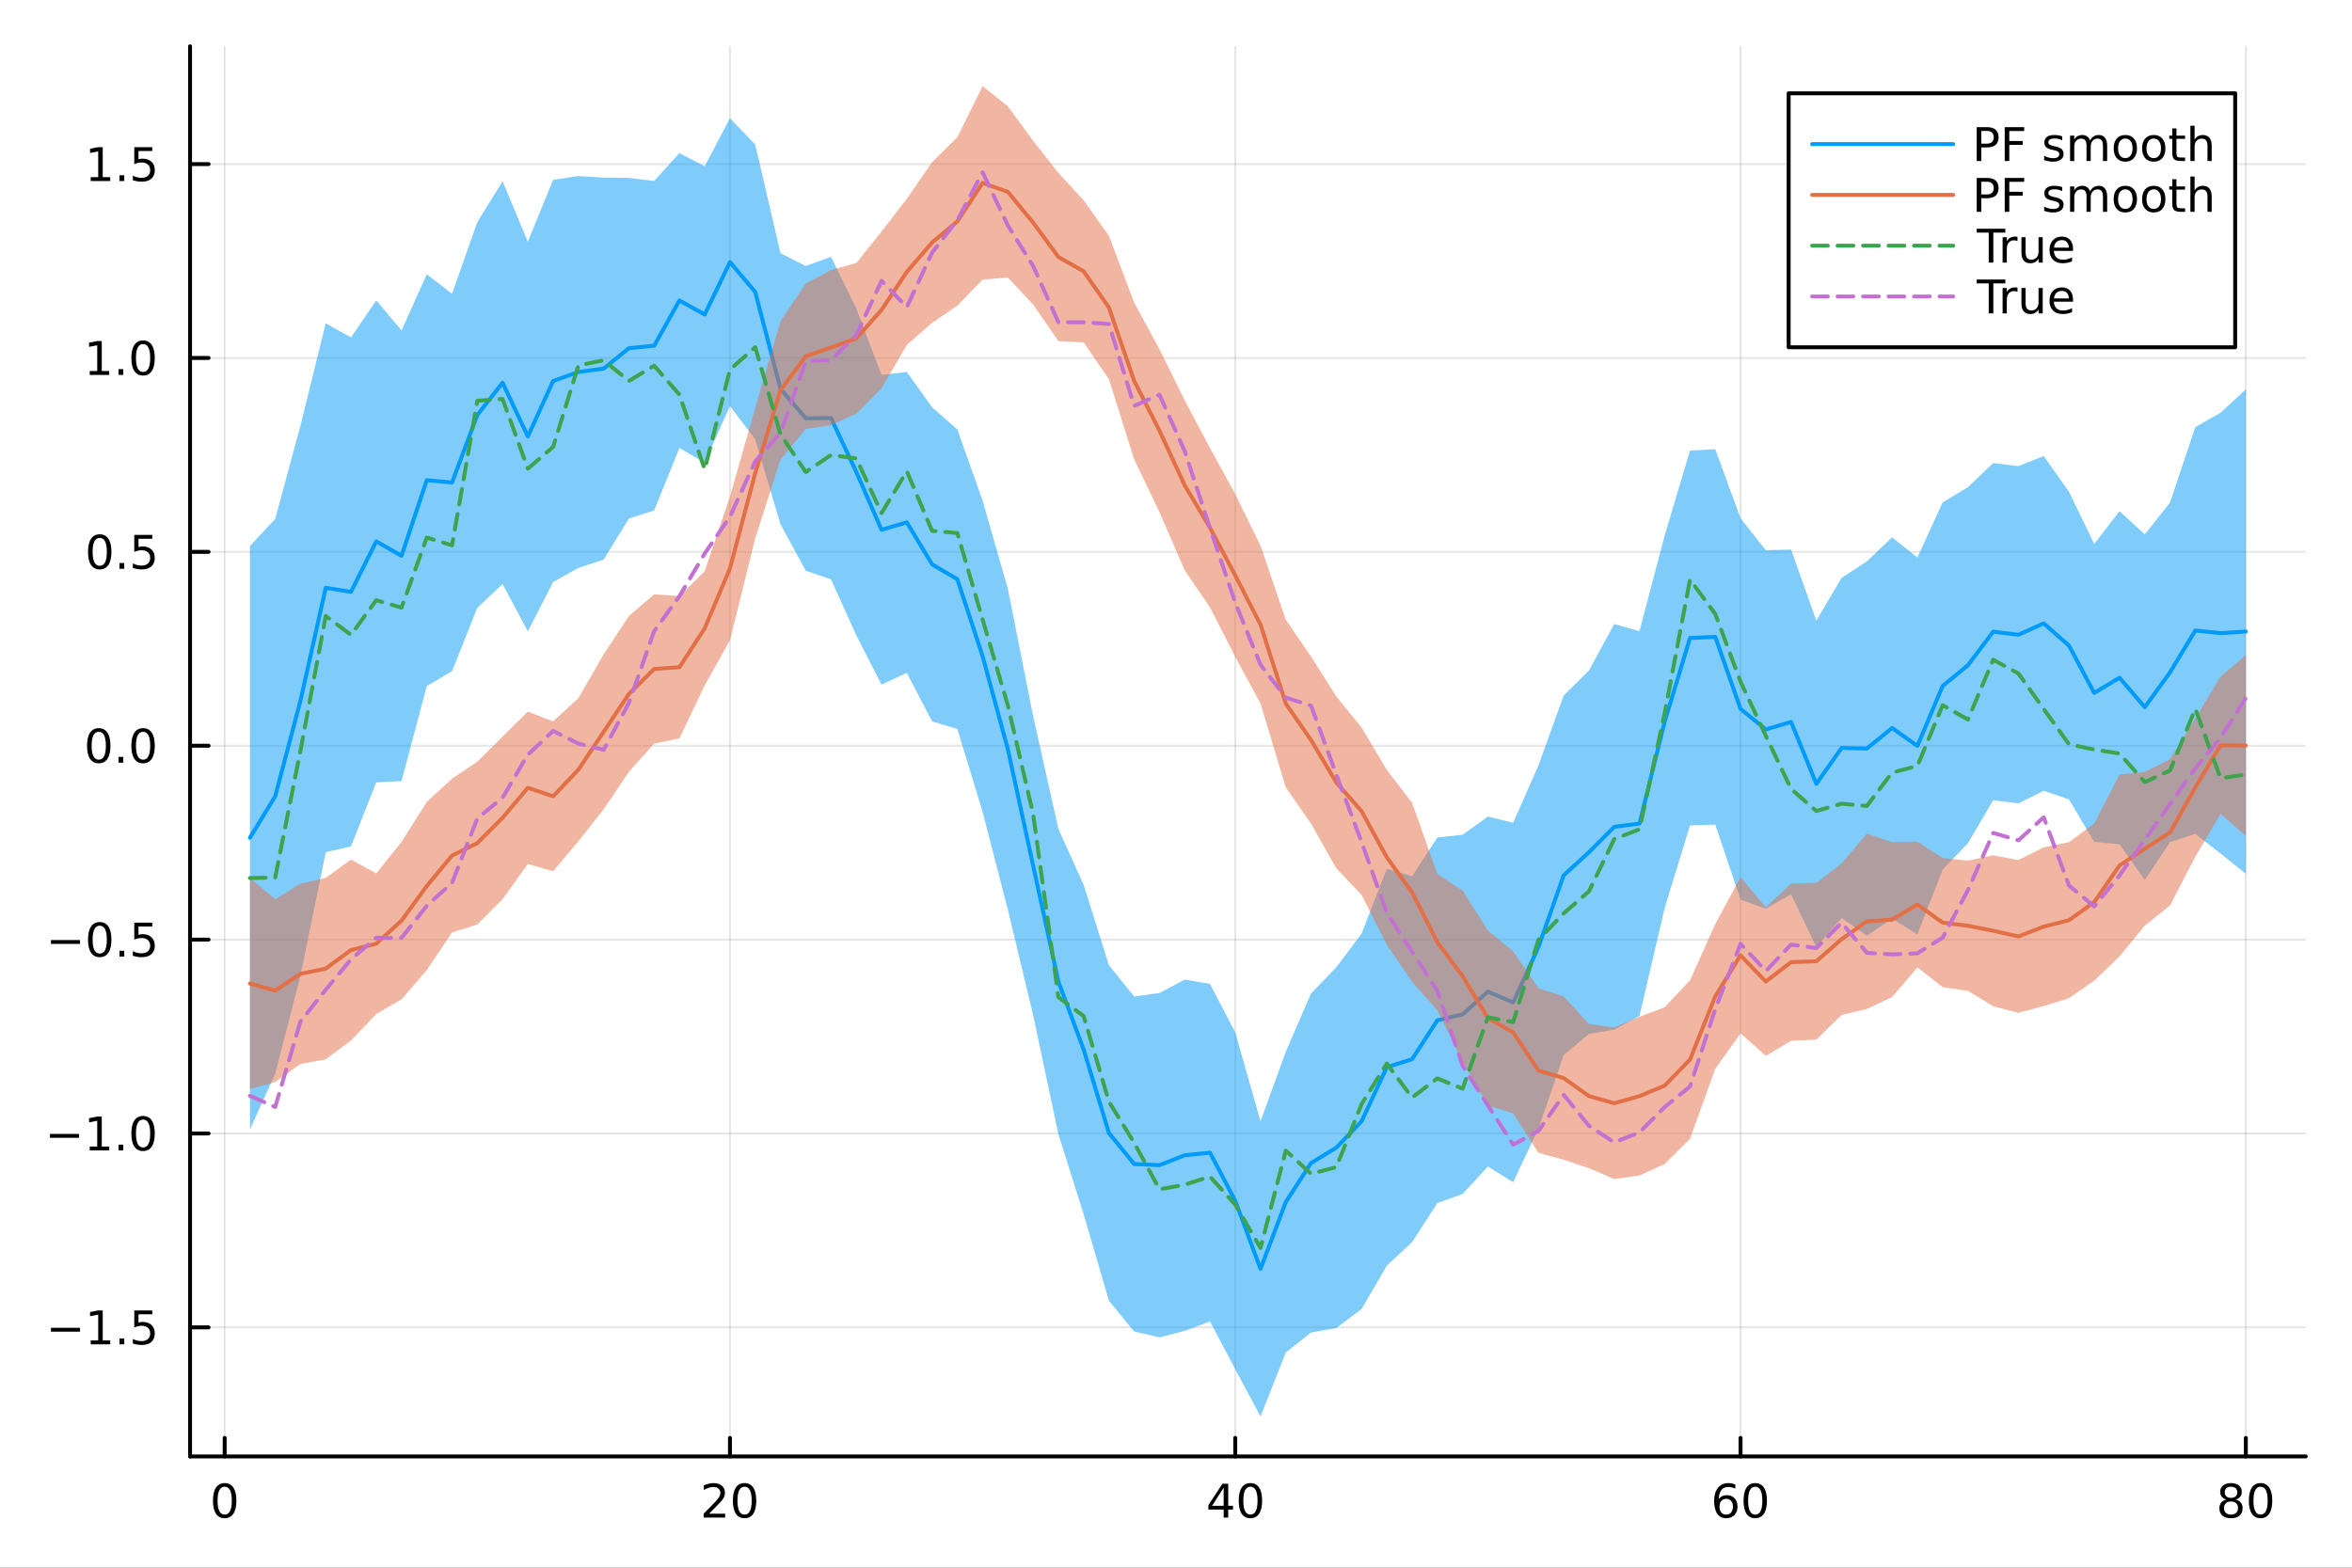 <?xml version="1.0" encoding="utf-8"?>
<svg xmlns="http://www.w3.org/2000/svg" xmlns:xlink="http://www.w3.org/1999/xlink" width="600" height="400" viewBox="0 0 2400 1600">
<rect x="0" y="0" width="2400" height="1600" fill="#333333" stroke="none"/>
<defs>
  <clipPath id="clip080">
    <rect x="0" y="0" width="2400" height="1600"/>
  </clipPath>
</defs>
<path clip-path="url(#clip080)" d="M0 1600 L2400 1600 L2400 0 L0 0  Z" fill="#ffffff" fill-rule="evenodd" fill-opacity="1"/>
<defs>
  <clipPath id="clip081">
    <rect x="480" y="0" width="1681" height="1600"/>
  </clipPath>
</defs>
<path clip-path="url(#clip080)" d="M193.936 1486.45 L2352.76 1486.45 L2352.76 47.244 L193.936 47.244  Z" fill="#ffffff" fill-rule="evenodd" fill-opacity="1"/>
<defs>
  <clipPath id="clip082">
    <rect x="193" y="47" width="2160" height="1440"/>
  </clipPath>
</defs>
<polyline clip-path="url(#clip082)" style="stroke:#000000; stroke-linecap:round; stroke-linejoin:round; stroke-width:2; stroke-opacity:0.1; fill:none" points="229.255,1486.45 229.255,47.244 "/>
<polyline clip-path="url(#clip082)" style="stroke:#000000; stroke-linecap:round; stroke-linejoin:round; stroke-width:2; stroke-opacity:0.1; fill:none" points="744.855,1486.45 744.855,47.244 "/>
<polyline clip-path="url(#clip082)" style="stroke:#000000; stroke-linecap:round; stroke-linejoin:round; stroke-width:2; stroke-opacity:0.1; fill:none" points="1260.46,1486.45 1260.46,47.244 "/>
<polyline clip-path="url(#clip082)" style="stroke:#000000; stroke-linecap:round; stroke-linejoin:round; stroke-width:2; stroke-opacity:0.1; fill:none" points="1776.06,1486.45 1776.06,47.244 "/>
<polyline clip-path="url(#clip082)" style="stroke:#000000; stroke-linecap:round; stroke-linejoin:round; stroke-width:2; stroke-opacity:0.1; fill:none" points="2291.66,1486.45 2291.66,47.244 "/>
<polyline clip-path="url(#clip082)" style="stroke:#000000; stroke-linecap:round; stroke-linejoin:round; stroke-width:2; stroke-opacity:0.1; fill:none" points="193.936,1354.73 2352.76,1354.73 "/>
<polyline clip-path="url(#clip082)" style="stroke:#000000; stroke-linecap:round; stroke-linejoin:round; stroke-width:2; stroke-opacity:0.1; fill:none" points="193.936,1156.85 2352.76,1156.85 "/>
<polyline clip-path="url(#clip082)" style="stroke:#000000; stroke-linecap:round; stroke-linejoin:round; stroke-width:2; stroke-opacity:0.1; fill:none" points="193.936,958.975 2352.76,958.975 "/>
<polyline clip-path="url(#clip082)" style="stroke:#000000; stroke-linecap:round; stroke-linejoin:round; stroke-width:2; stroke-opacity:0.1; fill:none" points="193.936,761.099 2352.76,761.099 "/>
<polyline clip-path="url(#clip082)" style="stroke:#000000; stroke-linecap:round; stroke-linejoin:round; stroke-width:2; stroke-opacity:0.1; fill:none" points="193.936,563.223 2352.76,563.223 "/>
<polyline clip-path="url(#clip082)" style="stroke:#000000; stroke-linecap:round; stroke-linejoin:round; stroke-width:2; stroke-opacity:0.1; fill:none" points="193.936,365.347 2352.76,365.347 "/>
<polyline clip-path="url(#clip082)" style="stroke:#000000; stroke-linecap:round; stroke-linejoin:round; stroke-width:2; stroke-opacity:0.1; fill:none" points="193.936,167.471 2352.76,167.471 "/>
<polyline clip-path="url(#clip080)" style="stroke:#000000; stroke-linecap:round; stroke-linejoin:round; stroke-width:4; stroke-opacity:1; fill:none" points="193.936,1486.45 2352.76,1486.45 "/>
<polyline clip-path="url(#clip080)" style="stroke:#000000; stroke-linecap:round; stroke-linejoin:round; stroke-width:4; stroke-opacity:1; fill:none" points="229.255,1486.45 229.255,1467.55 "/>
<polyline clip-path="url(#clip080)" style="stroke:#000000; stroke-linecap:round; stroke-linejoin:round; stroke-width:4; stroke-opacity:1; fill:none" points="744.855,1486.45 744.855,1467.55 "/>
<polyline clip-path="url(#clip080)" style="stroke:#000000; stroke-linecap:round; stroke-linejoin:round; stroke-width:4; stroke-opacity:1; fill:none" points="1260.46,1486.45 1260.46,1467.55 "/>
<polyline clip-path="url(#clip080)" style="stroke:#000000; stroke-linecap:round; stroke-linejoin:round; stroke-width:4; stroke-opacity:1; fill:none" points="1776.06,1486.45 1776.06,1467.55 "/>
<polyline clip-path="url(#clip080)" style="stroke:#000000; stroke-linecap:round; stroke-linejoin:round; stroke-width:4; stroke-opacity:1; fill:none" points="2291.66,1486.45 2291.66,1467.55 "/>
<path clip-path="url(#clip080)" d="M229.255 1517.37 Q225.644 1517.37 223.815 1520.93 Q222.009 1524.47 222.009 1531.6 Q222.009 1538.71 223.815 1542.27 Q225.644 1545.82 229.255 1545.82 Q232.889 1545.82 234.694 1542.27 Q236.523 1538.71 236.523 1531.6 Q236.523 1524.47 234.694 1520.93 Q232.889 1517.37 229.255 1517.37 M229.255 1513.66 Q235.065 1513.66 238.12 1518.27 Q241.199 1522.85 241.199 1531.6 Q241.199 1540.33 238.12 1544.94 Q235.065 1549.52 229.255 1549.52 Q223.444 1549.52 220.366 1544.94 Q217.31 1540.33 217.31 1531.6 Q217.31 1522.85 220.366 1518.27 Q223.444 1513.66 229.255 1513.66 Z" fill="#000000" fill-rule="nonzero" fill-opacity="1" /><path clip-path="url(#clip080)" d="M723.629 1544.91 L739.948 1544.91 L739.948 1548.85 L718.004 1548.85 L718.004 1544.91 Q720.666 1542.16 725.249 1537.53 Q729.855 1532.88 731.036 1531.53 Q733.281 1529.01 734.161 1527.27 Q735.064 1525.51 735.064 1523.82 Q735.064 1521.07 733.119 1519.33 Q731.198 1517.6 728.096 1517.6 Q725.897 1517.6 723.443 1518.36 Q721.013 1519.13 718.235 1520.68 L718.235 1515.95 Q721.059 1514.82 723.513 1514.24 Q725.967 1513.66 728.004 1513.66 Q733.374 1513.66 736.568 1516.35 Q739.763 1519.03 739.763 1523.52 Q739.763 1525.65 738.953 1527.57 Q738.166 1529.47 736.059 1532.07 Q735.48 1532.74 732.379 1535.95 Q729.277 1539.15 723.629 1544.91 Z" fill="#000000" fill-rule="nonzero" fill-opacity="1" /><path clip-path="url(#clip080)" d="M759.763 1517.37 Q756.152 1517.37 754.323 1520.93 Q752.517 1524.47 752.517 1531.6 Q752.517 1538.71 754.323 1542.27 Q756.152 1545.82 759.763 1545.82 Q763.397 1545.82 765.202 1542.27 Q767.031 1538.71 767.031 1531.6 Q767.031 1524.47 765.202 1520.93 Q763.397 1517.37 759.763 1517.37 M759.763 1513.66 Q765.573 1513.66 768.628 1518.27 Q771.707 1522.85 771.707 1531.6 Q771.707 1540.33 768.628 1544.94 Q765.573 1549.52 759.763 1549.52 Q753.952 1549.52 750.874 1544.94 Q747.818 1540.33 747.818 1531.6 Q747.818 1522.85 750.874 1518.27 Q753.952 1513.66 759.763 1513.66 Z" fill="#000000" fill-rule="nonzero" fill-opacity="1" /><path clip-path="url(#clip080)" d="M1248.63 1518.36 L1236.82 1536.81 L1248.63 1536.81 L1248.63 1518.36 M1247.4 1514.29 L1253.28 1514.29 L1253.28 1536.81 L1258.21 1536.81 L1258.21 1540.7 L1253.28 1540.7 L1253.28 1548.85 L1248.63 1548.85 L1248.63 1540.7 L1233.03 1540.7 L1233.03 1536.19 L1247.4 1514.29 Z" fill="#000000" fill-rule="nonzero" fill-opacity="1" /><path clip-path="url(#clip080)" d="M1275.94 1517.37 Q1272.33 1517.37 1270.5 1520.93 Q1268.7 1524.47 1268.7 1531.6 Q1268.7 1538.71 1270.5 1542.27 Q1272.33 1545.82 1275.94 1545.82 Q1279.58 1545.82 1281.38 1542.27 Q1283.21 1538.71 1283.21 1531.6 Q1283.21 1524.47 1281.38 1520.93 Q1279.58 1517.37 1275.94 1517.37 M1275.94 1513.66 Q1281.75 1513.66 1284.81 1518.27 Q1287.89 1522.85 1287.89 1531.6 Q1287.89 1540.33 1284.81 1544.94 Q1281.75 1549.52 1275.94 1549.52 Q1270.13 1549.52 1267.05 1544.94 Q1264 1540.33 1264 1531.6 Q1264 1522.85 1267.05 1518.27 Q1270.13 1513.66 1275.94 1513.66 Z" fill="#000000" fill-rule="nonzero" fill-opacity="1" /><path clip-path="url(#clip080)" d="M1761.46 1529.7 Q1758.31 1529.7 1756.46 1531.86 Q1754.63 1534.01 1754.63 1537.76 Q1754.63 1541.49 1756.46 1543.66 Q1758.31 1545.82 1761.46 1545.82 Q1764.61 1545.82 1766.44 1543.66 Q1768.29 1541.49 1768.29 1537.76 Q1768.29 1534.01 1766.44 1531.86 Q1764.61 1529.7 1761.46 1529.7 M1770.74 1515.05 L1770.74 1519.31 Q1768.98 1518.48 1767.18 1518.04 Q1765.4 1517.6 1763.64 1517.6 Q1759.01 1517.6 1756.55 1520.72 Q1754.12 1523.85 1753.78 1530.17 Q1755.14 1528.15 1757.2 1527.09 Q1759.26 1526 1761.74 1526 Q1766.95 1526 1769.96 1529.17 Q1772.99 1532.32 1772.99 1537.76 Q1772.99 1543.08 1769.84 1546.3 Q1766.69 1549.52 1761.46 1549.52 Q1755.47 1549.52 1752.3 1544.94 Q1749.12 1540.33 1749.12 1531.6 Q1749.12 1523.41 1753.01 1518.55 Q1756.9 1513.66 1763.45 1513.66 Q1765.21 1513.66 1766.99 1514.01 Q1768.8 1514.36 1770.74 1515.05 Z" fill="#000000" fill-rule="nonzero" fill-opacity="1" /><path clip-path="url(#clip080)" d="M1791.04 1517.37 Q1787.43 1517.37 1785.61 1520.93 Q1783.8 1524.47 1783.8 1531.6 Q1783.8 1538.71 1785.61 1542.27 Q1787.43 1545.82 1791.04 1545.82 Q1794.68 1545.82 1796.48 1542.27 Q1798.31 1538.71 1798.31 1531.6 Q1798.31 1524.47 1796.48 1520.93 Q1794.68 1517.37 1791.04 1517.37 M1791.04 1513.66 Q1796.86 1513.66 1799.91 1518.27 Q1802.99 1522.85 1802.99 1531.6 Q1802.99 1540.33 1799.91 1544.94 Q1796.86 1549.52 1791.04 1549.52 Q1785.23 1549.52 1782.16 1544.94 Q1779.1 1540.33 1779.1 1531.6 Q1779.1 1522.85 1782.16 1518.27 Q1785.23 1513.66 1791.04 1513.66 Z" fill="#000000" fill-rule="nonzero" fill-opacity="1" /><path clip-path="url(#clip080)" d="M2276.53 1532.44 Q2273.2 1532.44 2271.28 1534.22 Q2269.38 1536 2269.38 1539.13 Q2269.38 1542.25 2271.28 1544.03 Q2273.2 1545.82 2276.53 1545.82 Q2279.86 1545.82 2281.78 1544.03 Q2283.71 1542.23 2283.71 1539.13 Q2283.71 1536 2281.78 1534.22 Q2279.89 1532.44 2276.53 1532.44 M2271.85 1530.45 Q2268.84 1529.7 2267.16 1527.64 Q2265.49 1525.58 2265.49 1522.62 Q2265.49 1518.48 2268.43 1516.07 Q2271.39 1513.66 2276.53 1513.66 Q2281.69 1513.66 2284.63 1516.07 Q2287.57 1518.48 2287.57 1522.62 Q2287.57 1525.58 2285.88 1527.64 Q2284.22 1529.7 2281.23 1530.45 Q2284.61 1531.23 2286.48 1533.52 Q2288.38 1535.82 2288.38 1539.13 Q2288.38 1544.15 2285.3 1546.83 Q2282.25 1549.52 2276.53 1549.52 Q2270.81 1549.52 2267.73 1546.83 Q2264.68 1544.15 2264.68 1539.13 Q2264.68 1535.82 2266.58 1533.52 Q2268.47 1531.23 2271.85 1530.45 M2270.14 1523.06 Q2270.14 1525.75 2271.81 1527.25 Q2273.5 1528.76 2276.53 1528.76 Q2279.54 1528.76 2281.23 1527.25 Q2282.94 1525.75 2282.94 1523.06 Q2282.94 1520.38 2281.23 1518.87 Q2279.54 1517.37 2276.53 1517.37 Q2273.5 1517.37 2271.81 1518.87 Q2270.14 1520.38 2270.14 1523.06 Z" fill="#000000" fill-rule="nonzero" fill-opacity="1" /><path clip-path="url(#clip080)" d="M2306.69 1517.37 Q2303.08 1517.37 2301.25 1520.93 Q2299.45 1524.47 2299.45 1531.6 Q2299.45 1538.71 2301.25 1542.27 Q2303.08 1545.82 2306.69 1545.82 Q2310.33 1545.82 2312.13 1542.27 Q2313.96 1538.71 2313.96 1531.6 Q2313.96 1524.47 2312.13 1520.93 Q2310.33 1517.37 2306.69 1517.37 M2306.69 1513.66 Q2312.5 1513.66 2315.56 1518.27 Q2318.64 1522.85 2318.64 1531.6 Q2318.64 1540.33 2315.56 1544.94 Q2312.5 1549.52 2306.69 1549.52 Q2300.88 1549.52 2297.8 1544.94 Q2294.75 1540.33 2294.75 1531.6 Q2294.75 1522.85 2297.8 1518.27 Q2300.88 1513.66 2306.69 1513.66 Z" fill="#000000" fill-rule="nonzero" fill-opacity="1" /><polyline clip-path="url(#clip080)" style="stroke:#000000; stroke-linecap:round; stroke-linejoin:round; stroke-width:4; stroke-opacity:1; fill:none" points="193.936,1486.45 193.936,47.244 "/>
<polyline clip-path="url(#clip080)" style="stroke:#000000; stroke-linecap:round; stroke-linejoin:round; stroke-width:4; stroke-opacity:1; fill:none" points="193.936,1354.73 212.834,1354.73 "/>
<polyline clip-path="url(#clip080)" style="stroke:#000000; stroke-linecap:round; stroke-linejoin:round; stroke-width:4; stroke-opacity:1; fill:none" points="193.936,1156.85 212.834,1156.85 "/>
<polyline clip-path="url(#clip080)" style="stroke:#000000; stroke-linecap:round; stroke-linejoin:round; stroke-width:4; stroke-opacity:1; fill:none" points="193.936,958.975 212.834,958.975 "/>
<polyline clip-path="url(#clip080)" style="stroke:#000000; stroke-linecap:round; stroke-linejoin:round; stroke-width:4; stroke-opacity:1; fill:none" points="193.936,761.099 212.834,761.099 "/>
<polyline clip-path="url(#clip080)" style="stroke:#000000; stroke-linecap:round; stroke-linejoin:round; stroke-width:4; stroke-opacity:1; fill:none" points="193.936,563.223 212.834,563.223 "/>
<polyline clip-path="url(#clip080)" style="stroke:#000000; stroke-linecap:round; stroke-linejoin:round; stroke-width:4; stroke-opacity:1; fill:none" points="193.936,365.347 212.834,365.347 "/>
<polyline clip-path="url(#clip080)" style="stroke:#000000; stroke-linecap:round; stroke-linejoin:round; stroke-width:4; stroke-opacity:1; fill:none" points="193.936,167.471 212.834,167.471 "/>
<path clip-path="url(#clip080)" d="M51.987 1355.18 L81.663 1355.18 L81.663 1359.11 L51.987 1359.11 L51.987 1355.18 Z" fill="#000000" fill-rule="nonzero" fill-opacity="1" /><path clip-path="url(#clip080)" d="M92.566 1368.07 L100.205 1368.07 L100.205 1341.71 L91.895 1343.37 L91.895 1339.11 L100.159 1337.45 L104.834 1337.45 L104.834 1368.07 L112.473 1368.07 L112.473 1372.01 L92.566 1372.01 L92.566 1368.07 Z" fill="#000000" fill-rule="nonzero" fill-opacity="1" /><path clip-path="url(#clip080)" d="M121.918 1366.13 L126.802 1366.13 L126.802 1372.01 L121.918 1372.01 L121.918 1366.13 Z" fill="#000000" fill-rule="nonzero" fill-opacity="1" /><path clip-path="url(#clip080)" d="M137.033 1337.45 L155.39 1337.45 L155.39 1341.38 L141.316 1341.38 L141.316 1349.85 Q142.334 1349.51 143.353 1349.35 Q144.371 1349.16 145.39 1349.16 Q151.177 1349.16 154.556 1352.33 Q157.936 1355.5 157.936 1360.92 Q157.936 1366.5 154.464 1369.6 Q150.992 1372.68 144.672 1372.68 Q142.496 1372.68 140.228 1372.31 Q137.982 1371.94 135.575 1371.2 L135.575 1366.5 Q137.658 1367.63 139.881 1368.19 Q142.103 1368.74 144.58 1368.74 Q148.584 1368.74 150.922 1366.64 Q153.26 1364.53 153.26 1360.92 Q153.26 1357.31 150.922 1355.2 Q148.584 1353.1 144.58 1353.1 Q142.705 1353.1 140.83 1353.51 Q138.978 1353.93 137.033 1354.81 L137.033 1337.45 Z" fill="#000000" fill-rule="nonzero" fill-opacity="1" /><path clip-path="url(#clip080)" d="M50.992 1157.3 L80.668 1157.3 L80.668 1161.24 L50.992 1161.24 L50.992 1157.3 Z" fill="#000000" fill-rule="nonzero" fill-opacity="1" /><path clip-path="url(#clip080)" d="M91.571 1170.2 L99.21 1170.2 L99.21 1143.83 L90.899 1145.5 L90.899 1141.24 L99.163 1139.57 L103.839 1139.57 L103.839 1170.2 L111.478 1170.2 L111.478 1174.13 L91.571 1174.13 L91.571 1170.2 Z" fill="#000000" fill-rule="nonzero" fill-opacity="1" /><path clip-path="url(#clip080)" d="M120.922 1168.25 L125.807 1168.25 L125.807 1174.13 L120.922 1174.13 L120.922 1168.25 Z" fill="#000000" fill-rule="nonzero" fill-opacity="1" /><path clip-path="url(#clip080)" d="M145.992 1142.65 Q142.381 1142.65 140.552 1146.21 Q138.746 1149.76 138.746 1156.89 Q138.746 1163.99 140.552 1167.56 Q142.381 1171.1 145.992 1171.1 Q149.626 1171.1 151.431 1167.56 Q153.26 1163.99 153.26 1156.89 Q153.26 1149.76 151.431 1146.21 Q149.626 1142.65 145.992 1142.65 M145.992 1138.95 Q151.802 1138.95 154.857 1143.55 Q157.936 1148.14 157.936 1156.89 Q157.936 1165.61 154.857 1170.22 Q151.802 1174.8 145.992 1174.8 Q140.181 1174.8 137.103 1170.22 Q134.047 1165.61 134.047 1156.89 Q134.047 1148.14 137.103 1143.55 Q140.181 1138.95 145.992 1138.95 Z" fill="#000000" fill-rule="nonzero" fill-opacity="1" /><path clip-path="url(#clip080)" d="M51.987 959.426 L81.663 959.426 L81.663 963.362 L51.987 963.362 L51.987 959.426 Z" fill="#000000" fill-rule="nonzero" fill-opacity="1" /><path clip-path="url(#clip080)" d="M101.756 944.774 Q98.145 944.774 96.316 948.339 Q94.51 951.88 94.51 959.01 Q94.51 966.116 96.316 969.681 Q98.145 973.223 101.756 973.223 Q105.39 973.223 107.196 969.681 Q109.024 966.116 109.024 959.01 Q109.024 951.88 107.196 948.339 Q105.39 944.774 101.756 944.774 M101.756 941.07 Q107.566 941.07 110.621 945.677 Q113.7 950.26 113.7 959.01 Q113.7 967.737 110.621 972.343 Q107.566 976.926 101.756 976.926 Q95.946 976.926 92.867 972.343 Q89.811 967.737 89.811 959.01 Q89.811 950.26 92.867 945.677 Q95.946 941.07 101.756 941.07 Z" fill="#000000" fill-rule="nonzero" fill-opacity="1" /><path clip-path="url(#clip080)" d="M121.918 970.376 L126.802 970.376 L126.802 976.255 L121.918 976.255 L121.918 970.376 Z" fill="#000000" fill-rule="nonzero" fill-opacity="1" /><path clip-path="url(#clip080)" d="M137.033 941.695 L155.39 941.695 L155.39 945.63 L141.316 945.63 L141.316 954.102 Q142.334 953.755 143.353 953.593 Q144.371 953.408 145.39 953.408 Q151.177 953.408 154.556 956.579 Q157.936 959.751 157.936 965.167 Q157.936 970.746 154.464 973.848 Q150.992 976.926 144.672 976.926 Q142.496 976.926 140.228 976.556 Q137.982 976.186 135.575 975.445 L135.575 970.746 Q137.658 971.88 139.881 972.436 Q142.103 972.991 144.58 972.991 Q148.584 972.991 150.922 970.885 Q153.26 968.778 153.26 965.167 Q153.26 961.556 150.922 959.45 Q148.584 957.343 144.58 957.343 Q142.705 957.343 140.83 957.76 Q138.978 958.177 137.033 959.056 L137.033 941.695 Z" fill="#000000" fill-rule="nonzero" fill-opacity="1" /><path clip-path="url(#clip080)" d="M100.76 746.898 Q97.149 746.898 95.321 750.463 Q93.515 754.004 93.515 761.134 Q93.515 768.24 95.321 771.805 Q97.149 775.347 100.76 775.347 Q104.395 775.347 106.2 771.805 Q108.029 768.24 108.029 761.134 Q108.029 754.004 106.2 750.463 Q104.395 746.898 100.76 746.898 M100.76 743.194 Q106.571 743.194 109.626 747.801 Q112.705 752.384 112.705 761.134 Q112.705 769.861 109.626 774.467 Q106.571 779.05 100.76 779.05 Q94.95 779.05 91.871 774.467 Q88.816 769.861 88.816 761.134 Q88.816 752.384 91.871 747.801 Q94.95 743.194 100.76 743.194 Z" fill="#000000" fill-rule="nonzero" fill-opacity="1" /><path clip-path="url(#clip080)" d="M120.922 772.5 L125.807 772.5 L125.807 778.379 L120.922 778.379 L120.922 772.5 Z" fill="#000000" fill-rule="nonzero" fill-opacity="1" /><path clip-path="url(#clip080)" d="M145.992 746.898 Q142.381 746.898 140.552 750.463 Q138.746 754.004 138.746 761.134 Q138.746 768.24 140.552 771.805 Q142.381 775.347 145.992 775.347 Q149.626 775.347 151.431 771.805 Q153.26 768.24 153.26 761.134 Q153.26 754.004 151.431 750.463 Q149.626 746.898 145.992 746.898 M145.992 743.194 Q151.802 743.194 154.857 747.801 Q157.936 752.384 157.936 761.134 Q157.936 769.861 154.857 774.467 Q151.802 779.05 145.992 779.05 Q140.181 779.05 137.103 774.467 Q134.047 769.861 134.047 761.134 Q134.047 752.384 137.103 747.801 Q140.181 743.194 145.992 743.194 Z" fill="#000000" fill-rule="nonzero" fill-opacity="1" /><path clip-path="url(#clip080)" d="M101.756 549.022 Q98.145 549.022 96.316 552.587 Q94.51 556.128 94.51 563.258 Q94.51 570.364 96.316 573.929 Q98.145 577.471 101.756 577.471 Q105.39 577.471 107.196 573.929 Q109.024 570.364 109.024 563.258 Q109.024 556.128 107.196 552.587 Q105.39 549.022 101.756 549.022 M101.756 545.318 Q107.566 545.318 110.621 549.925 Q113.7 554.508 113.7 563.258 Q113.7 571.985 110.621 576.591 Q107.566 581.175 101.756 581.175 Q95.946 581.175 92.867 576.591 Q89.811 571.985 89.811 563.258 Q89.811 554.508 92.867 549.925 Q95.946 545.318 101.756 545.318 Z" fill="#000000" fill-rule="nonzero" fill-opacity="1" /><path clip-path="url(#clip080)" d="M121.918 574.624 L126.802 574.624 L126.802 580.503 L121.918 580.503 L121.918 574.624 Z" fill="#000000" fill-rule="nonzero" fill-opacity="1" /><path clip-path="url(#clip080)" d="M137.033 545.943 L155.39 545.943 L155.39 549.878 L141.316 549.878 L141.316 558.351 Q142.334 558.003 143.353 557.841 Q144.371 557.656 145.39 557.656 Q151.177 557.656 154.556 560.827 Q157.936 563.999 157.936 569.415 Q157.936 574.994 154.464 578.096 Q150.992 581.175 144.672 581.175 Q142.496 581.175 140.228 580.804 Q137.982 580.434 135.575 579.693 L135.575 574.994 Q137.658 576.128 139.881 576.684 Q142.103 577.239 144.58 577.239 Q148.584 577.239 150.922 575.133 Q153.26 573.026 153.26 569.415 Q153.26 565.804 150.922 563.698 Q148.584 561.591 144.58 561.591 Q142.705 561.591 140.83 562.008 Q138.978 562.425 137.033 563.304 L137.033 545.943 Z" fill="#000000" fill-rule="nonzero" fill-opacity="1" /><path clip-path="url(#clip080)" d="M91.571 378.692 L99.21 378.692 L99.21 352.327 L90.899 353.993 L90.899 349.734 L99.163 348.067 L103.839 348.067 L103.839 378.692 L111.478 378.692 L111.478 382.627 L91.571 382.627 L91.571 378.692 Z" fill="#000000" fill-rule="nonzero" fill-opacity="1" /><path clip-path="url(#clip080)" d="M120.922 376.748 L125.807 376.748 L125.807 382.627 L120.922 382.627 L120.922 376.748 Z" fill="#000000" fill-rule="nonzero" fill-opacity="1" /><path clip-path="url(#clip080)" d="M145.992 351.146 Q142.381 351.146 140.552 354.711 Q138.746 358.252 138.746 365.382 Q138.746 372.488 140.552 376.053 Q142.381 379.595 145.992 379.595 Q149.626 379.595 151.431 376.053 Q153.26 372.488 153.26 365.382 Q153.26 358.252 151.431 354.711 Q149.626 351.146 145.992 351.146 M145.992 347.442 Q151.802 347.442 154.857 352.049 Q157.936 356.632 157.936 365.382 Q157.936 374.109 154.857 378.715 Q151.802 383.299 145.992 383.299 Q140.181 383.299 137.103 378.715 Q134.047 374.109 134.047 365.382 Q134.047 356.632 137.103 352.049 Q140.181 347.442 145.992 347.442 Z" fill="#000000" fill-rule="nonzero" fill-opacity="1" /><path clip-path="url(#clip080)" d="M92.566 180.816 L100.205 180.816 L100.205 154.451 L91.895 156.117 L91.895 151.858 L100.159 150.191 L104.834 150.191 L104.834 180.816 L112.473 180.816 L112.473 184.751 L92.566 184.751 L92.566 180.816 Z" fill="#000000" fill-rule="nonzero" fill-opacity="1" /><path clip-path="url(#clip080)" d="M121.918 178.872 L126.802 178.872 L126.802 184.751 L121.918 184.751 L121.918 178.872 Z" fill="#000000" fill-rule="nonzero" fill-opacity="1" /><path clip-path="url(#clip080)" d="M137.033 150.191 L155.39 150.191 L155.39 154.127 L141.316 154.127 L141.316 162.599 Q142.334 162.251 143.353 162.089 Q144.371 161.904 145.39 161.904 Q151.177 161.904 154.556 165.076 Q157.936 168.247 157.936 173.663 Q157.936 179.242 154.464 182.344 Q150.992 185.423 144.672 185.423 Q142.496 185.423 140.228 185.052 Q137.982 184.682 135.575 183.941 L135.575 179.242 Q137.658 180.376 139.881 180.932 Q142.103 181.487 144.58 181.487 Q148.584 181.487 150.922 179.381 Q153.26 177.275 153.26 173.663 Q153.26 170.052 150.922 167.946 Q148.584 165.839 144.58 165.839 Q142.705 165.839 140.83 166.256 Q138.978 166.673 137.033 167.552 L137.033 150.191 Z" fill="#000000" fill-rule="nonzero" fill-opacity="1" /><path clip-path="url(#clip082)" d="M255.035 1152.82 L280.815 1095.79 L306.595 995.872 L332.375 869.786 L358.155 863.805 L383.935 798.539 L409.715 797.184 L435.495 700.228 L461.275 685.019 L487.055 620.393 L512.835 596.06 L538.615 644.337 L564.395 594.148 L590.175 579.571 L615.955 571.142 L641.735 529.237 L667.515 520.95 L693.295 457.192 L719.075 472.274 L744.855 414.36 L770.635 448.541 L796.415 535.09 L822.195 582.477 L847.975 591.278 L873.755 648.403 L899.535 698.805 L925.316 686.694 L951.096 736.242 L976.876 743.982 L1002.66 828.576 L1028.44 928.44 L1054.22 1036.01 L1080 1157.63 L1105.78 1239.34 L1131.56 1327.58 L1157.34 1359.02 L1183.12 1364.91 L1208.9 1358.39 L1234.68 1348.69 L1260.46 1397.5 L1286.24 1445.72 L1312.02 1380.35 L1337.8 1360.02 L1363.58 1355.39 L1389.36 1336.03 L1415.14 1291.68 L1440.92 1267.72 L1466.7 1227.87 L1492.48 1218.59 L1518.26 1190.58 L1544.04 1206.59 L1569.82 1151.94 L1595.6 1076.79 L1621.38 1055.24 L1647.16 1050.85 L1672.94 1036.95 L1698.72 926.43 L1724.5 842.424 L1750.28 841.619 L1776.06 918.129 L1801.84 927.49 L1827.62 912.699 L1853.4 966.567 L1879.18 936.96 L1904.96 954.978 L1930.74 937.618 L1956.52 953.664 L1982.3 887.519 L2008.08 860.643 L2033.86 816.761 L2059.64 819.936 L2085.42 807.039 L2111.2 815.877 L2136.98 859.289 L2162.76 861.617 L2188.54 898.132 L2214.32 859.385 L2240.1 851.08 L2265.88 871.094 L2291.66 891.805 L2291.66 397.352 L2265.88 421.21 L2240.1 435.931 L2214.32 512.914 L2188.54 545.363 L2162.76 521.75 L2136.98 555.147 L2111.2 501.93 L2085.42 465.418 L2059.64 475.738 L2033.86 472.584 L2008.08 497.254 L1982.3 512.732 L1956.52 569.009 L1930.74 548.366 L1904.96 572.9 L1879.18 589.775 L1853.4 633.461 L1827.62 560.903 L1801.84 561.518 L1776.06 528.922 L1750.28 458.489 L1724.5 459.823 L1698.72 546.23 L1672.94 644.124 L1647.16 636.923 L1621.38 684.342 L1595.6 709.833 L1569.82 781.277 L1544.04 839.672 L1518.26 833.437 L1492.48 851.919 L1466.7 854.735 L1440.92 894.308 L1415.14 886.683 L1389.36 952.834 L1363.58 987.226 L1337.8 1013.95 L1312.02 1073.38 L1286.24 1144.36 L1260.46 1053.7 L1234.68 1004.15 L1208.9 999.78 L1183.12 1013.48 L1157.34 1017 L1131.56 985.139 L1105.78 903.055 L1080 846.089 L1054.22 730.973 L1028.44 601.075 L1002.66 510.949 L976.876 438.287 L951.096 415.662 L925.316 379.625 L899.535 382.609 L873.755 314.87 L847.975 262.088 L822.195 271.45 L796.415 258.474 L770.635 147.47 L744.855 120.601 L719.075 169.674 L693.295 156.201 L667.515 184.721 L641.735 181.563 L615.955 181.232 L590.175 179.708 L564.395 183.556 L538.615 246.633 L512.835 185.077 L487.055 226.652 L461.275 299.872 L435.495 279.913 L409.715 337.292 L383.935 306.543 L358.155 344.36 L332.375 329.975 L306.595 434.363 L280.815 529.653 L255.035 557.239  Z" fill="#009af9" fill-rule="evenodd" fill-opacity="0.5"/>
<polyline clip-path="url(#clip082)" style="stroke:#009af9; stroke-linecap:round; stroke-linejoin:round; stroke-width:4; stroke-opacity:1; fill:none" points="255.035,855.028 280.815,812.723 306.595,715.118 332.375,599.881 358.155,604.083 383.935,552.541 409.715,567.238 435.495,490.07 461.275,492.445 487.055,423.523 512.835,390.569 538.615,445.485 564.395,388.852 590.175,379.64 615.955,376.187 641.735,355.4 667.515,352.836 693.295,306.696 719.075,320.974 744.855,267.481 770.635,298.006 796.415,396.782 822.195,426.963 847.975,426.683 873.755,481.637 899.535,540.707 925.316,533.159 951.096,575.952 976.876,591.135 1002.66,669.762 1028.44,764.758 1054.22,883.492 1080,1001.86 1105.78,1071.2 1131.56,1156.36 1157.34,1188.01 1183.12,1189.19 1208.9,1179.08 1234.68,1176.42 1260.46,1225.6 1286.24,1295.04 1312.02,1226.86 1337.8,1186.98 1363.58,1171.31 1389.36,1144.43 1415.14,1089.18 1440.92,1081.02 1466.7,1041.3 1492.48,1035.26 1518.26,1012.01 1544.04,1023.13 1569.82,966.608 1595.6,893.309 1621.38,869.79 1647.16,843.889 1672.94,840.535 1698.72,736.33 1724.5,651.124 1750.28,650.054 1776.06,723.526 1801.84,744.504 1827.62,736.801 1853.4,800.014 1879.18,763.368 1904.96,763.939 1930.74,742.992 1956.52,761.337 1982.3,700.125 2008.08,678.948 2033.86,644.673 2059.64,647.837 2085.42,636.229 2111.2,658.903 2136.98,707.218 2162.76,691.683 2188.54,721.748 2214.32,686.149 2240.1,643.506 2265.88,646.152 2291.66,644.579 "/>
<path clip-path="url(#clip082)" d="M255.035 1111.5 L280.815 1104.28 L306.595 1085.89 L332.375 1081.18 L358.155 1061.98 L383.935 1034.93 L409.715 1019.96 L435.495 990.068 L461.275 951.692 L487.055 943.549 L512.835 917.617 L538.615 881.755 L564.395 889.188 L590.175 858.635 L615.955 825.982 L641.735 787.772 L667.515 758.959 L693.295 753.576 L719.075 699.53 L744.855 653.517 L770.635 549.477 L796.415 469.026 L822.195 437.791 L847.975 433.784 L873.755 422.29 L899.535 396.266 L925.316 352.051 L951.096 329.527 L976.876 311.963 L1002.66 285.371 L1028.44 283.278 L1054.22 310.831 L1080 348.149 L1105.78 349.478 L1131.56 387.058 L1157.34 468.878 L1183.12 522.646 L1208.9 582.098 L1234.68 619.938 L1260.46 670.434 L1286.24 718.042 L1312.02 803.719 L1337.8 840.693 L1363.58 886.303 L1389.36 913.313 L1415.14 964.423 L1440.92 1002.15 L1466.7 1031.19 L1492.48 1083.8 L1518.26 1128.35 L1544.04 1136.4 L1569.82 1176.59 L1595.6 1183.65 L1621.38 1192.28 L1647.16 1203.35 L1672.94 1199.75 L1698.72 1187.99 L1724.5 1162.31 L1750.28 1090.8 L1776.06 1054.74 L1801.84 1077.57 L1827.62 1062.29 L1853.4 1061.05 L1879.18 1035.84 L1904.96 1029.84 L1930.74 1017.65 L1956.52 987.37 L1982.3 1007.52 L2008.08 1011.29 L2033.86 1026.95 L2059.64 1033.67 L2085.42 1026.75 L2111.2 1018.83 L2136.98 1000.84 L2162.76 976.186 L2188.54 944.726 L2214.32 924.174 L2240.1 874.332 L2265.88 830.699 L2291.66 853.156 L2291.66 668.582 L2265.88 690.568 L2240.1 733.14 L2214.32 775.003 L2188.54 787.858 L2162.76 790.558 L2136.98 840.458 L2111.2 859.535 L2085.42 864.752 L2059.64 877.775 L2033.86 872.908 L2008.08 878.407 L1982.3 875.734 L1956.52 858.97 L1930.74 859.445 L1904.96 850.826 L1879.18 881.252 L1853.4 901.117 L1827.62 901.673 L1801.84 925.979 L1776.06 895.272 L1750.28 943.074 L1724.5 1000.47 L1698.72 1027.95 L1672.94 1037.71 L1647.16 1048.58 L1621.38 1045.1 L1595.6 1016.97 L1569.82 1008.69 L1544.04 970.91 L1518.26 949.638 L1492.48 908.937 L1466.7 892.042 L1440.92 819.392 L1415.14 785.78 L1389.36 742.502 L1363.58 710.788 L1337.8 670.054 L1312.02 632.448 L1286.24 556.922 L1260.46 504.313 L1234.68 457.22 L1208.9 408.613 L1183.12 356.408 L1157.34 308.873 L1131.56 240.704 L1105.78 204.394 L1080 176.428 L1054.22 143.659 L1028.44 108.466 L1002.66 87.976 L976.876 140.08 L951.096 165.501 L925.316 202.887 L899.535 236.289 L873.755 268.48 L847.975 275.537 L822.195 289.408 L796.415 327.776 L770.635 416.194 L744.855 506.835 L719.075 582.966 L693.295 608.36 L667.515 606.575 L641.735 628.711 L615.955 667.819 L590.175 712.541 L564.395 736.272 L538.615 726.319 L512.835 751.691 L487.055 777.383 L461.275 794.725 L435.495 818.428 L409.715 859.259 L383.935 891.404 L358.155 877.21 L332.375 896.027 L306.595 901.884 L280.815 917.744 L255.035 896.069  Z" fill="#e26f46" fill-rule="evenodd" fill-opacity="0.5"/>
<polyline clip-path="url(#clip082)" style="stroke:#e26f46; stroke-linecap:round; stroke-linejoin:round; stroke-width:4; stroke-opacity:1; fill:none" points="255.035,1003.78 280.815,1011.01 306.595,993.889 332.375,988.604 358.155,969.596 383.935,963.169 409.715,939.607 435.495,904.248 461.275,873.208 487.055,860.466 512.835,834.654 538.615,804.037 564.395,812.73 590.175,785.588 615.955,746.901 641.735,708.241 667.515,682.767 693.295,680.968 719.075,641.248 744.855,580.176 770.635,482.835 796.415,398.401 822.195,363.6 847.975,354.661 873.755,345.385 899.535,316.278 925.316,277.469 951.096,247.514 976.876,226.021 1002.66,186.674 1028.44,195.872 1054.22,227.245 1080,262.289 1105.78,276.936 1131.56,313.881 1157.34,388.876 1183.12,439.527 1208.9,495.355 1234.68,538.579 1260.46,587.374 1286.24,637.482 1312.02,718.084 1337.8,755.373 1363.58,798.545 1389.36,827.908 1415.14,875.102 1440.92,910.773 1466.7,961.614 1492.48,996.37 1518.26,1039 1544.04,1053.66 1569.82,1092.64 1595.6,1100.31 1621.38,1118.69 1647.16,1125.97 1672.94,1118.73 1698.72,1107.97 1724.5,1081.39 1750.28,1016.94 1776.06,975.008 1801.84,1001.77 1827.62,981.982 1853.4,981.086 1879.18,958.545 1904.96,940.333 1930.74,938.546 1956.52,923.17 1982.3,941.626 2008.08,944.847 2033.86,949.93 2059.64,955.721 2085.42,945.75 2111.2,939.18 2136.98,920.649 2162.76,883.372 2188.54,866.292 2214.32,849.589 2240.1,803.736 2265.88,760.634 2291.66,760.869 "/>
<polyline clip-path="url(#clip082)" style="stroke:#3da44d; stroke-linecap:round; stroke-linejoin:round; stroke-width:4; stroke-opacity:1; fill:none" stroke-dasharray="16, 10" points="255.035,896.103 280.815,895.734 306.595,766.028 332.375,628.713 358.155,647.946 383.935,612.562 409.715,620.177 435.495,548.647 461.275,556.584 487.055,409.098 512.835,407.159 538.615,478.336 564.395,456.175 590.175,373.034 615.955,367.673 641.735,388.774 667.515,373.249 693.295,402.79 719.075,479.161 744.855,377.259 770.635,354.368 796.415,443.227 822.195,481.767 847.975,464.385 873.755,467.839 899.535,523.705 925.316,480.974 951.096,541.737 976.876,544.064 1002.66,632.212 1028.44,720.001 1054.22,830.967 1080,1017.7 1105.78,1037.04 1131.56,1124.4 1157.34,1166.42 1183.12,1213.82 1208.9,1209.16 1234.68,1200.82 1260.46,1229.39 1286.24,1273.69 1312.02,1174.28 1337.8,1197.99 1363.58,1191.23 1389.36,1126.92 1415.14,1085.49 1440.92,1120.13 1466.7,1100.64 1492.48,1111.13 1518.26,1038.19 1544.04,1043.2 1569.82,959.151 1595.6,932.16 1621.38,909.718 1647.16,856.355 1672.94,846.391 1698.72,727.49 1724.5,591.572 1750.28,626.601 1776.06,695.705 1801.84,750.97 1827.62,805.193 1853.4,827.707 1879.18,820.235 1904.96,822.613 1930.74,788.467 1956.52,781.788 1982.3,719.714 2008.08,734.322 2033.86,673.363 2059.64,687.378 2085.42,723.597 2111.2,759.57 2136.98,764.983 2162.76,769.056 2188.54,798.234 2214.32,786.399 2240.1,723.406 2265.88,794.251 2291.66,790.388 "/>
<polyline clip-path="url(#clip082)" style="stroke:#c271d2; stroke-linecap:round; stroke-linejoin:round; stroke-width:4; stroke-opacity:1; fill:none" stroke-dasharray="16, 10" points="255.035,1118.38 280.815,1129.81 306.595,1042.51 332.375,1010.13 358.155,979.136 383.935,957.064 409.715,957.285 435.495,924.434 461.275,901.054 487.055,835.329 512.835,814.079 538.615,770.299 564.395,746.037 590.175,758.874 615.955,765.275 641.735,717.38 667.515,644.138 693.295,608.499 719.075,564.897 744.855,527.417 770.635,470.802 796.415,441.673 822.195,368.595 847.975,367.62 873.755,342.024 899.535,286.574 925.316,313.472 951.096,257.849 976.876,224.695 1002.66,175.936 1028.44,230.152 1054.22,271.471 1080,328.877 1105.78,328.943 1131.56,330.636 1157.34,414.273 1183.12,402.78 1208.9,460.38 1234.68,539.058 1260.46,615.059 1286.24,678.443 1312.02,711.988 1337.8,720.16 1363.58,790.608 1389.36,859.391 1415.14,931.629 1440.92,971.419 1466.7,1011.34 1492.48,1087.78 1518.26,1128.2 1544.04,1168.24 1569.82,1154.28 1595.6,1117.4 1621.38,1149 1647.16,1165.92 1672.94,1155.72 1698.72,1129.82 1724.5,1108.93 1750.28,1029.82 1776.06,963.271 1801.84,991.033 1827.62,964.011 1853.4,967.646 1879.18,941.8 1904.96,972.488 1930.74,974.082 1956.52,972.994 1982.3,956.958 2008.08,908.517 2033.86,850.136 2059.64,857.602 2085.42,834.184 2111.2,903.776 2136.98,925.056 2162.76,893.452 2188.54,857.27 2214.32,820.444 2240.1,784.183 2265.88,753.035 2291.66,712.332 "/>
<path clip-path="url(#clip080)" d="M1825.15 354.418 L2280.8 354.418 L2280.8 95.218 L1825.15 95.218  Z" fill="#ffffff" fill-rule="evenodd" fill-opacity="1"/>
<polyline clip-path="url(#clip080)" style="stroke:#000000; stroke-linecap:round; stroke-linejoin:round; stroke-width:4; stroke-opacity:1; fill:none" points="1825.15,354.418 2280.8,354.418 2280.8,95.218 1825.15,95.218 1825.15,354.418 "/>
<polyline clip-path="url(#clip080)" style="stroke:#009af9; stroke-linecap:round; stroke-linejoin:round; stroke-width:4; stroke-opacity:1; fill:none" points="1849.13,147.058 1993.05,147.058 "/>
<path clip-path="url(#clip080)" d="M2021.72 133.62 L2021.72 146.606 L2027.6 146.606 Q2030.86 146.606 2032.64 144.916 Q2034.43 143.227 2034.43 140.102 Q2034.43 137 2032.64 135.31 Q2030.86 133.62 2027.6 133.62 L2021.72 133.62 M2017.04 129.778 L2027.6 129.778 Q2033.41 129.778 2036.37 132.416 Q2039.36 135.032 2039.36 140.102 Q2039.36 145.217 2036.37 147.833 Q2033.41 150.449 2027.6 150.449 L2021.72 150.449 L2021.72 164.338 L2017.04 164.338 L2017.04 129.778 Z" fill="#000000" fill-rule="nonzero" fill-opacity="1" /><path clip-path="url(#clip080)" d="M2045.63 129.778 L2065.49 129.778 L2065.49 133.713 L2050.3 133.713 L2050.3 143.898 L2064.01 143.898 L2064.01 147.833 L2050.3 147.833 L2050.3 164.338 L2045.63 164.338 L2045.63 129.778 Z" fill="#000000" fill-rule="nonzero" fill-opacity="1" /><path clip-path="url(#clip080)" d="M2104.31 139.176 L2104.31 143.203 Q2102.5 142.277 2100.56 141.815 Q2098.61 141.352 2096.53 141.352 Q2093.36 141.352 2091.76 142.324 Q2090.19 143.296 2090.19 145.24 Q2090.19 146.722 2091.32 147.578 Q2092.46 148.412 2095.88 149.176 L2097.34 149.5 Q2101.88 150.472 2103.78 152.254 Q2105.7 154.014 2105.7 157.185 Q2105.7 160.796 2102.83 162.902 Q2099.98 165.009 2094.98 165.009 Q2092.9 165.009 2090.63 164.592 Q2088.38 164.199 2085.88 163.388 L2085.88 158.99 Q2088.24 160.217 2090.54 160.842 Q2092.83 161.444 2095.07 161.444 Q2098.08 161.444 2099.7 160.426 Q2101.32 159.384 2101.32 157.509 Q2101.32 155.773 2100.14 154.847 Q2098.99 153.921 2095.03 153.064 L2093.55 152.717 Q2089.59 151.884 2087.83 150.171 Q2086.07 148.435 2086.07 145.426 Q2086.07 141.768 2088.66 139.778 Q2091.25 137.787 2096.02 137.787 Q2098.38 137.787 2100.47 138.134 Q2102.55 138.481 2104.31 139.176 Z" fill="#000000" fill-rule="nonzero" fill-opacity="1" /><path clip-path="url(#clip080)" d="M2132.67 143.389 Q2134.26 140.518 2136.48 139.153 Q2138.71 137.787 2141.72 137.787 Q2145.77 137.787 2147.97 140.634 Q2150.17 143.458 2150.17 148.689 L2150.17 164.338 L2145.88 164.338 L2145.88 148.828 Q2145.88 145.102 2144.56 143.296 Q2143.24 141.49 2140.54 141.49 Q2137.23 141.49 2135.3 143.69 Q2133.38 145.889 2133.38 149.685 L2133.38 164.338 L2129.1 164.338 L2129.1 148.828 Q2129.1 145.078 2127.78 143.296 Q2126.46 141.49 2123.71 141.49 Q2120.44 141.49 2118.52 143.713 Q2116.6 145.912 2116.6 149.685 L2116.6 164.338 L2112.32 164.338 L2112.32 138.412 L2116.6 138.412 L2116.6 142.44 Q2118.06 140.055 2120.1 138.921 Q2122.13 137.787 2124.93 137.787 Q2127.76 137.787 2129.73 139.222 Q2131.72 140.657 2132.67 143.389 Z" fill="#000000" fill-rule="nonzero" fill-opacity="1" /><path clip-path="url(#clip080)" d="M2168.71 141.398 Q2165.28 141.398 2163.29 144.083 Q2161.3 146.745 2161.3 151.398 Q2161.3 156.051 2163.27 158.736 Q2165.26 161.398 2168.71 161.398 Q2172.11 161.398 2174.1 158.713 Q2176.09 156.027 2176.09 151.398 Q2176.09 146.791 2174.1 144.106 Q2172.11 141.398 2168.71 141.398 M2168.71 137.787 Q2174.26 137.787 2177.43 141.398 Q2180.61 145.009 2180.61 151.398 Q2180.61 157.764 2177.43 161.398 Q2174.26 165.009 2168.71 165.009 Q2163.13 165.009 2159.96 161.398 Q2156.81 157.764 2156.81 151.398 Q2156.81 145.009 2159.96 141.398 Q2163.13 137.787 2168.71 137.787 Z" fill="#000000" fill-rule="nonzero" fill-opacity="1" /><path clip-path="url(#clip080)" d="M2197.71 141.398 Q2194.29 141.398 2192.29 144.083 Q2190.3 146.745 2190.3 151.398 Q2190.3 156.051 2192.27 158.736 Q2194.26 161.398 2197.71 161.398 Q2201.11 161.398 2203.1 158.713 Q2205.1 156.027 2205.1 151.398 Q2205.1 146.791 2203.1 144.106 Q2201.11 141.398 2197.71 141.398 M2197.71 137.787 Q2203.27 137.787 2206.44 141.398 Q2209.61 145.009 2209.61 151.398 Q2209.61 157.764 2206.44 161.398 Q2203.27 165.009 2197.71 165.009 Q2192.13 165.009 2188.96 161.398 Q2185.81 157.764 2185.81 151.398 Q2185.81 145.009 2188.96 141.398 Q2192.13 137.787 2197.71 137.787 Z" fill="#000000" fill-rule="nonzero" fill-opacity="1" /><path clip-path="url(#clip080)" d="M2220.88 131.051 L2220.88 138.412 L2229.66 138.412 L2229.66 141.722 L2220.88 141.722 L2220.88 155.796 Q2220.88 158.967 2221.74 159.87 Q2222.62 160.773 2225.28 160.773 L2229.66 160.773 L2229.66 164.338 L2225.28 164.338 Q2220.35 164.338 2218.48 162.509 Q2216.6 160.657 2216.6 155.796 L2216.6 141.722 L2213.48 141.722 L2213.48 138.412 L2216.6 138.412 L2216.6 131.051 L2220.88 131.051 Z" fill="#000000" fill-rule="nonzero" fill-opacity="1" /><path clip-path="url(#clip080)" d="M2256.81 148.689 L2256.81 164.338 L2252.55 164.338 L2252.55 148.828 Q2252.55 145.148 2251.11 143.319 Q2249.68 141.49 2246.81 141.49 Q2243.36 141.49 2241.37 143.69 Q2239.38 145.889 2239.38 149.685 L2239.38 164.338 L2235.1 164.338 L2235.1 128.319 L2239.38 128.319 L2239.38 142.44 Q2240.91 140.102 2242.97 138.944 Q2245.05 137.787 2247.76 137.787 Q2252.23 137.787 2254.52 140.565 Q2256.81 143.319 2256.81 148.689 Z" fill="#000000" fill-rule="nonzero" fill-opacity="1" /><polyline clip-path="url(#clip080)" style="stroke:#e26f46; stroke-linecap:round; stroke-linejoin:round; stroke-width:4; stroke-opacity:1; fill:none" points="1849.13,198.898 1993.05,198.898 "/>
<path clip-path="url(#clip080)" d="M2021.72 185.46 L2021.72 198.446 L2027.6 198.446 Q2030.86 198.446 2032.64 196.756 Q2034.43 195.067 2034.43 191.942 Q2034.43 188.84 2032.64 187.15 Q2030.86 185.46 2027.6 185.46 L2021.72 185.46 M2017.04 181.618 L2027.6 181.618 Q2033.41 181.618 2036.37 184.256 Q2039.36 186.872 2039.36 191.942 Q2039.36 197.057 2036.37 199.673 Q2033.41 202.289 2027.6 202.289 L2021.72 202.289 L2021.72 216.178 L2017.04 216.178 L2017.04 181.618 Z" fill="#000000" fill-rule="nonzero" fill-opacity="1" /><path clip-path="url(#clip080)" d="M2045.63 181.618 L2065.49 181.618 L2065.49 185.553 L2050.3 185.553 L2050.3 195.738 L2064.01 195.738 L2064.01 199.673 L2050.3 199.673 L2050.3 216.178 L2045.63 216.178 L2045.63 181.618 Z" fill="#000000" fill-rule="nonzero" fill-opacity="1" /><path clip-path="url(#clip080)" d="M2104.31 191.016 L2104.31 195.043 Q2102.5 194.117 2100.56 193.655 Q2098.61 193.192 2096.53 193.192 Q2093.36 193.192 2091.76 194.164 Q2090.19 195.136 2090.19 197.08 Q2090.19 198.562 2091.32 199.418 Q2092.46 200.252 2095.88 201.016 L2097.34 201.34 Q2101.88 202.312 2103.78 204.094 Q2105.7 205.854 2105.7 209.025 Q2105.7 212.636 2102.83 214.742 Q2099.98 216.849 2094.98 216.849 Q2092.9 216.849 2090.63 216.432 Q2088.38 216.039 2085.88 215.228 L2085.88 210.83 Q2088.24 212.057 2090.54 212.682 Q2092.83 213.284 2095.07 213.284 Q2098.08 213.284 2099.7 212.266 Q2101.32 211.224 2101.32 209.349 Q2101.32 207.613 2100.14 206.687 Q2098.99 205.761 2095.03 204.904 L2093.55 204.557 Q2089.59 203.724 2087.83 202.011 Q2086.07 200.275 2086.07 197.266 Q2086.07 193.608 2088.66 191.618 Q2091.25 189.627 2096.02 189.627 Q2098.38 189.627 2100.47 189.974 Q2102.55 190.321 2104.31 191.016 Z" fill="#000000" fill-rule="nonzero" fill-opacity="1" /><path clip-path="url(#clip080)" d="M2132.67 195.229 Q2134.26 192.358 2136.48 190.993 Q2138.71 189.627 2141.72 189.627 Q2145.77 189.627 2147.97 192.474 Q2150.17 195.298 2150.17 200.529 L2150.17 216.178 L2145.88 216.178 L2145.88 200.668 Q2145.88 196.942 2144.56 195.136 Q2143.24 193.33 2140.54 193.33 Q2137.23 193.33 2135.3 195.53 Q2133.38 197.729 2133.38 201.525 L2133.38 216.178 L2129.1 216.178 L2129.1 200.668 Q2129.1 196.918 2127.78 195.136 Q2126.46 193.33 2123.71 193.33 Q2120.44 193.33 2118.52 195.553 Q2116.6 197.752 2116.6 201.525 L2116.6 216.178 L2112.32 216.178 L2112.32 190.252 L2116.6 190.252 L2116.6 194.28 Q2118.06 191.895 2120.1 190.761 Q2122.13 189.627 2124.93 189.627 Q2127.76 189.627 2129.73 191.062 Q2131.72 192.497 2132.67 195.229 Z" fill="#000000" fill-rule="nonzero" fill-opacity="1" /><path clip-path="url(#clip080)" d="M2168.71 193.238 Q2165.28 193.238 2163.29 195.923 Q2161.3 198.585 2161.3 203.238 Q2161.3 207.891 2163.27 210.576 Q2165.26 213.238 2168.71 213.238 Q2172.11 213.238 2174.1 210.553 Q2176.09 207.867 2176.09 203.238 Q2176.09 198.631 2174.1 195.946 Q2172.11 193.238 2168.71 193.238 M2168.71 189.627 Q2174.26 189.627 2177.43 193.238 Q2180.61 196.849 2180.61 203.238 Q2180.61 209.604 2177.43 213.238 Q2174.26 216.849 2168.71 216.849 Q2163.13 216.849 2159.96 213.238 Q2156.81 209.604 2156.81 203.238 Q2156.81 196.849 2159.96 193.238 Q2163.13 189.627 2168.71 189.627 Z" fill="#000000" fill-rule="nonzero" fill-opacity="1" /><path clip-path="url(#clip080)" d="M2197.71 193.238 Q2194.29 193.238 2192.29 195.923 Q2190.3 198.585 2190.3 203.238 Q2190.3 207.891 2192.27 210.576 Q2194.26 213.238 2197.71 213.238 Q2201.11 213.238 2203.1 210.553 Q2205.1 207.867 2205.1 203.238 Q2205.1 198.631 2203.1 195.946 Q2201.11 193.238 2197.71 193.238 M2197.71 189.627 Q2203.27 189.627 2206.44 193.238 Q2209.61 196.849 2209.61 203.238 Q2209.61 209.604 2206.44 213.238 Q2203.27 216.849 2197.71 216.849 Q2192.13 216.849 2188.96 213.238 Q2185.81 209.604 2185.81 203.238 Q2185.81 196.849 2188.96 193.238 Q2192.13 189.627 2197.71 189.627 Z" fill="#000000" fill-rule="nonzero" fill-opacity="1" /><path clip-path="url(#clip080)" d="M2220.88 182.891 L2220.88 190.252 L2229.66 190.252 L2229.66 193.562 L2220.88 193.562 L2220.88 207.636 Q2220.88 210.807 2221.74 211.71 Q2222.62 212.613 2225.28 212.613 L2229.66 212.613 L2229.66 216.178 L2225.28 216.178 Q2220.35 216.178 2218.48 214.349 Q2216.6 212.497 2216.6 207.636 L2216.6 193.562 L2213.48 193.562 L2213.48 190.252 L2216.6 190.252 L2216.6 182.891 L2220.88 182.891 Z" fill="#000000" fill-rule="nonzero" fill-opacity="1" /><path clip-path="url(#clip080)" d="M2256.81 200.529 L2256.81 216.178 L2252.55 216.178 L2252.55 200.668 Q2252.55 196.988 2251.11 195.159 Q2249.68 193.33 2246.81 193.33 Q2243.36 193.33 2241.37 195.53 Q2239.38 197.729 2239.38 201.525 L2239.38 216.178 L2235.1 216.178 L2235.1 180.159 L2239.38 180.159 L2239.38 194.28 Q2240.91 191.942 2242.97 190.784 Q2245.05 189.627 2247.76 189.627 Q2252.23 189.627 2254.52 192.405 Q2256.81 195.159 2256.81 200.529 Z" fill="#000000" fill-rule="nonzero" fill-opacity="1" /><polyline clip-path="url(#clip080)" style="stroke:#3da44d; stroke-linecap:round; stroke-linejoin:round; stroke-width:4; stroke-opacity:1; fill:none" stroke-dasharray="16, 10" points="1849.13,250.738 1993.05,250.738 "/>
<path clip-path="url(#clip080)" d="M2017.04 233.458 L2046.28 233.458 L2046.28 237.393 L2034.01 237.393 L2034.01 268.018 L2029.31 268.018 L2029.31 237.393 L2017.04 237.393 L2017.04 233.458 Z" fill="#000000" fill-rule="nonzero" fill-opacity="1" /><path clip-path="url(#clip080)" d="M2058.66 246.073 Q2057.94 245.657 2057.09 245.471 Q2056.25 245.263 2055.24 245.263 Q2051.62 245.263 2049.68 247.624 Q2047.76 249.962 2047.76 254.36 L2047.76 268.018 L2043.48 268.018 L2043.48 242.092 L2047.76 242.092 L2047.76 246.12 Q2049.1 243.758 2051.25 242.624 Q2053.41 241.467 2056.49 241.467 Q2056.93 241.467 2057.46 241.536 Q2057.99 241.583 2058.64 241.698 L2058.66 246.073 Z" fill="#000000" fill-rule="nonzero" fill-opacity="1" /><path clip-path="url(#clip080)" d="M2062.69 257.786 L2062.69 242.092 L2066.95 242.092 L2066.95 257.624 Q2066.95 261.305 2068.38 263.156 Q2069.82 264.985 2072.69 264.985 Q2076.14 264.985 2078.13 262.786 Q2080.14 260.587 2080.14 256.791 L2080.14 242.092 L2084.4 242.092 L2084.4 268.018 L2080.14 268.018 L2080.14 264.036 Q2078.59 266.397 2076.53 267.555 Q2074.49 268.689 2071.79 268.689 Q2067.32 268.689 2065 265.911 Q2062.69 263.133 2062.69 257.786 M2073.41 241.467 L2073.41 241.467 Z" fill="#000000" fill-rule="nonzero" fill-opacity="1" /><path clip-path="url(#clip080)" d="M2115.35 253.99 L2115.35 256.073 L2095.77 256.073 Q2096.05 260.471 2098.41 262.786 Q2100.79 265.078 2105.03 265.078 Q2107.48 265.078 2109.77 264.476 Q2112.09 263.874 2114.36 262.67 L2114.36 266.698 Q2112.06 267.67 2109.66 268.18 Q2107.25 268.689 2104.77 268.689 Q2098.57 268.689 2094.93 265.078 Q2091.32 261.467 2091.32 255.309 Q2091.32 248.944 2094.75 245.217 Q2098.2 241.467 2104.03 241.467 Q2109.26 241.467 2112.3 244.846 Q2115.35 248.203 2115.35 253.99 M2111.09 252.74 Q2111.05 249.245 2109.12 247.161 Q2107.23 245.078 2104.08 245.078 Q2100.51 245.078 2098.36 247.092 Q2096.23 249.106 2095.91 252.763 L2111.09 252.74 Z" fill="#000000" fill-rule="nonzero" fill-opacity="1" /><polyline clip-path="url(#clip080)" style="stroke:#c271d2; stroke-linecap:round; stroke-linejoin:round; stroke-width:4; stroke-opacity:1; fill:none" stroke-dasharray="16, 10" points="1849.13,302.578 1993.05,302.578 "/>
<path clip-path="url(#clip080)" d="M2017.04 285.298 L2046.28 285.298 L2046.28 289.233 L2034.01 289.233 L2034.01 319.858 L2029.31 319.858 L2029.31 289.233 L2017.04 289.233 L2017.04 285.298 Z" fill="#000000" fill-rule="nonzero" fill-opacity="1" /><path clip-path="url(#clip080)" d="M2058.66 297.913 Q2057.94 297.497 2057.09 297.311 Q2056.25 297.103 2055.24 297.103 Q2051.62 297.103 2049.68 299.464 Q2047.76 301.802 2047.76 306.2 L2047.76 319.858 L2043.48 319.858 L2043.48 293.932 L2047.76 293.932 L2047.76 297.96 Q2049.1 295.598 2051.25 294.464 Q2053.41 293.307 2056.49 293.307 Q2056.93 293.307 2057.46 293.376 Q2057.99 293.423 2058.64 293.538 L2058.66 297.913 Z" fill="#000000" fill-rule="nonzero" fill-opacity="1" /><path clip-path="url(#clip080)" d="M2062.69 309.626 L2062.69 293.932 L2066.95 293.932 L2066.95 309.464 Q2066.95 313.145 2068.38 314.996 Q2069.82 316.825 2072.69 316.825 Q2076.14 316.825 2078.13 314.626 Q2080.14 312.427 2080.14 308.631 L2080.14 293.932 L2084.4 293.932 L2084.4 319.858 L2080.14 319.858 L2080.14 315.876 Q2078.59 318.237 2076.53 319.395 Q2074.49 320.529 2071.79 320.529 Q2067.32 320.529 2065 317.751 Q2062.69 314.973 2062.69 309.626 M2073.41 293.307 L2073.41 293.307 Z" fill="#000000" fill-rule="nonzero" fill-opacity="1" /><path clip-path="url(#clip080)" d="M2115.35 305.83 L2115.35 307.913 L2095.77 307.913 Q2096.05 312.311 2098.41 314.626 Q2100.79 316.918 2105.03 316.918 Q2107.48 316.918 2109.77 316.316 Q2112.09 315.714 2114.36 314.51 L2114.36 318.538 Q2112.06 319.51 2109.66 320.02 Q2107.25 320.529 2104.77 320.529 Q2098.57 320.529 2094.93 316.918 Q2091.32 313.307 2091.32 307.149 Q2091.32 300.784 2094.75 297.057 Q2098.2 293.307 2104.03 293.307 Q2109.26 293.307 2112.3 296.686 Q2115.35 300.043 2115.35 305.83 M2111.09 304.58 Q2111.05 301.085 2109.12 299.001 Q2107.23 296.918 2104.08 296.918 Q2100.51 296.918 2098.36 298.932 Q2096.23 300.946 2095.91 304.603 L2111.09 304.58 Z" fill="#000000" fill-rule="nonzero" fill-opacity="1" /></svg>
